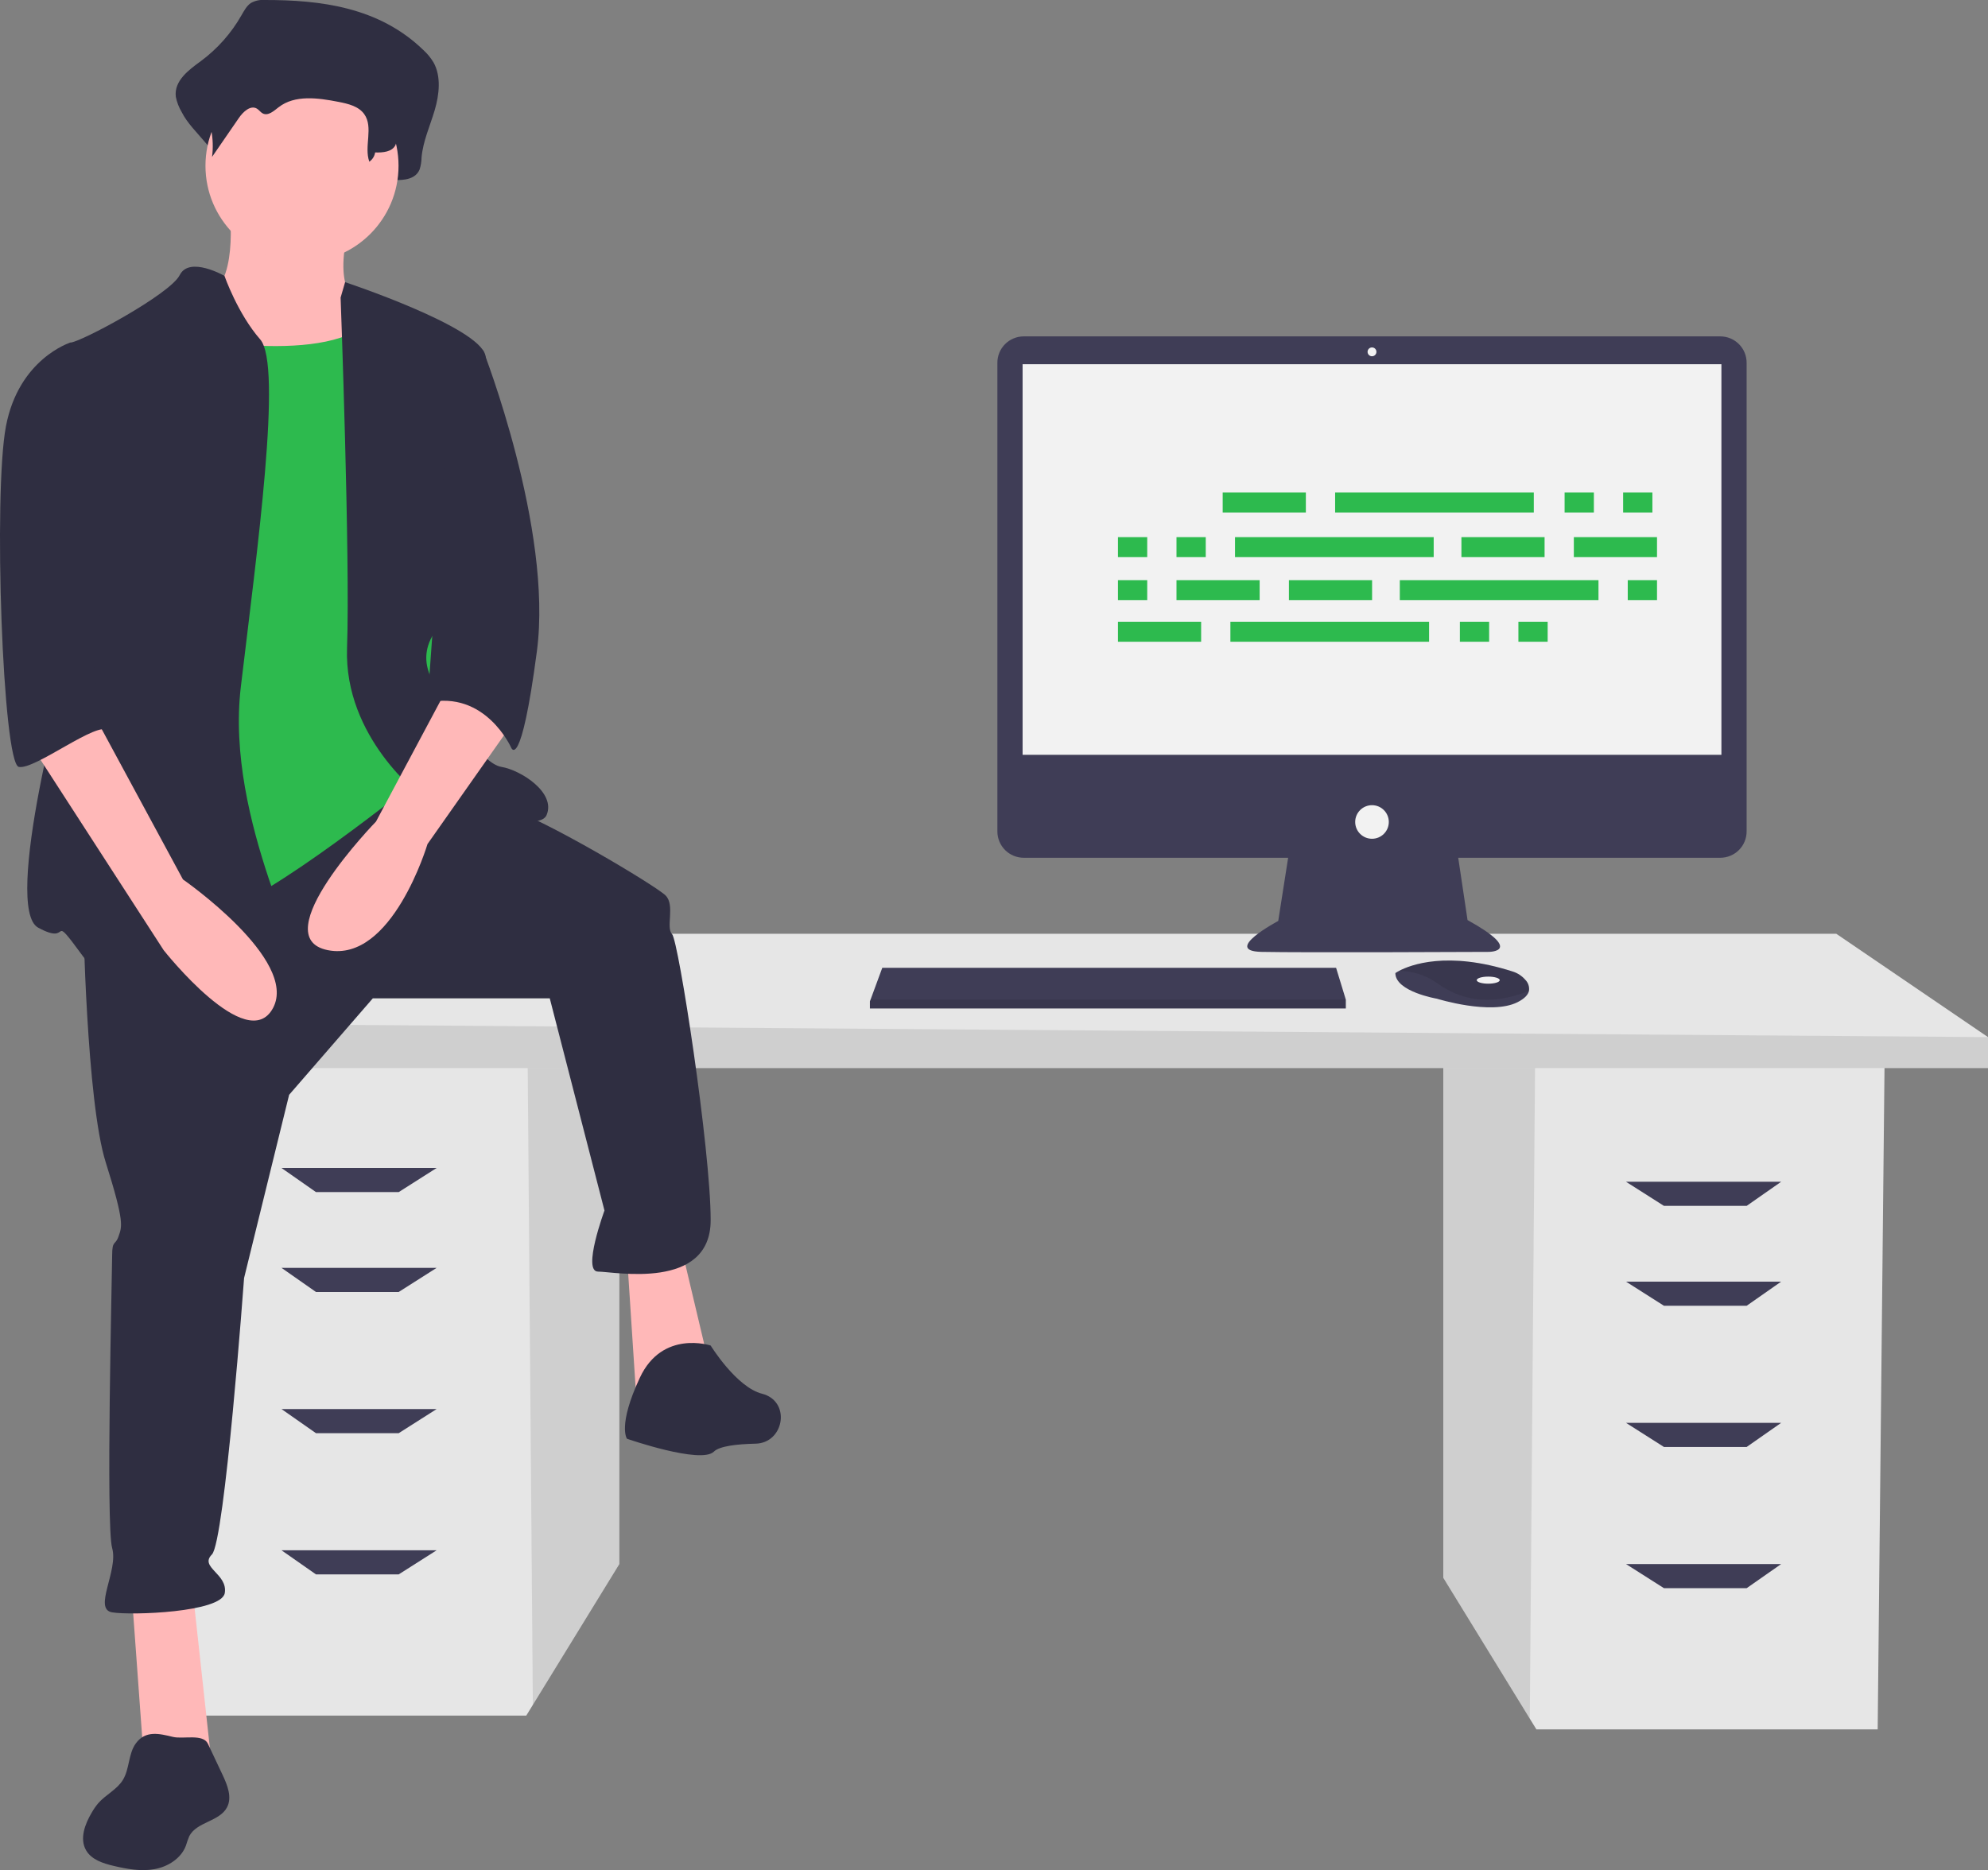 <svg width="372" height="350" viewBox="0 0 372 350" fill="none" xmlns="http://www.w3.org/2000/svg">
<rect x="0" y="0" width="372" height="350" fill="#808080" stroke="none"/>
<g clip-path="url(#clip0_30_932)">
<path d="M270.074 198.611V295.296L286.26 321.652L287.492 323.657H351.357L352.647 198.611H270.074Z" fill="#E6E6E6"/>
<path opacity="0.1" d="M270.074 198.611V295.296L286.26 321.652L287.253 198.611H270.074Z" fill="black"/>
<path d="M115.894 196.032V292.718L99.708 319.074L98.477 321.079H34.611L33.321 196.032H115.894Z" fill="#E6E6E6"/>
<path opacity="0.1" d="M115.894 196.032V292.718L99.708 319.074L98.715 196.032H115.894Z" fill="black"/>
<path d="M372 194.099V199.9H24.935V191.52L57.19 174.762H343.616L372 194.099Z" fill="#E6E6E6"/>
<path opacity="0.1" d="M372 194.099V199.9H24.935V191.52L372 194.099Z" fill="black"/>
<path d="M74.608 223.104H59.125L52.674 218.592H81.704L74.608 223.104Z" fill="#3F3D56"/>
<path d="M74.608 241.797H59.125L52.674 237.285H81.704L74.608 241.797Z" fill="#3F3D56"/>
<path d="M74.608 268.224H59.125L52.674 263.712H81.704L74.608 268.224Z" fill="#3F3D56"/>
<path d="M74.608 294.651H59.125L52.674 290.14H81.704L74.608 294.651Z" fill="#3F3D56"/>
<path d="M311.36 225.682H326.843L333.294 221.171H304.264L311.36 225.682Z" fill="#3F3D56"/>
<path d="M311.36 244.375H326.843L333.294 239.863H304.264L311.36 244.375Z" fill="#3F3D56"/>
<path d="M311.36 270.803H326.843L333.294 266.291H304.264L311.36 270.803Z" fill="#3F3D56"/>
<path d="M311.36 297.23H326.843L333.294 292.718H304.264L311.36 297.23Z" fill="#3F3D56"/>
<path d="M321.904 62.955H191.563C190.915 62.955 190.274 63.082 189.676 63.33C189.078 63.577 188.535 63.94 188.077 64.397C187.619 64.855 187.256 65.397 187.008 65.995C186.761 66.593 186.633 67.233 186.633 67.88V155.608C186.633 156.255 186.761 156.896 187.008 157.493C187.256 158.091 187.619 158.634 188.077 159.091C188.535 159.549 189.078 159.911 189.676 160.159C190.274 160.406 190.915 160.534 191.563 160.534H241.041L239.187 172.359C239.187 172.359 228.594 177.982 236.042 178.148C243.491 178.313 278.582 178.148 278.582 178.148C278.582 178.148 285.369 178.148 274.61 172.194L272.866 160.534H321.904C322.551 160.534 323.192 160.406 323.79 160.159C324.388 159.911 324.932 159.549 325.389 159.091C325.847 158.634 326.21 158.091 326.458 157.493C326.706 156.896 326.833 156.255 326.833 155.608V67.88C326.833 67.233 326.706 66.593 326.458 65.995C326.21 65.397 325.847 64.855 325.389 64.397C324.932 63.94 324.388 63.577 323.79 63.33C323.192 63.082 322.551 62.955 321.904 62.955Z" fill="#3F3D56"/>
<path d="M322.115 68.165H191.351V141.266H322.115V68.165Z" fill="#F2F2F2"/>
<path d="M256.733 66.676C257.19 66.676 257.561 66.306 257.561 65.849C257.561 65.392 257.19 65.022 256.733 65.022C256.276 65.022 255.905 65.392 255.905 65.849C255.905 66.306 256.276 66.676 256.733 66.676Z" fill="#F2F2F2"/>
<path d="M256.733 156.978C258.47 156.978 259.878 155.571 259.878 153.835C259.878 152.1 258.47 150.693 256.733 150.693C254.996 150.693 253.588 152.1 253.588 153.835C253.588 155.571 254.996 156.978 256.733 156.978Z" fill="#F2F2F2"/>
<path d="M251.832 187.078V188.733H162.78V187.409L162.902 187.078L165.097 181.125H250.012L251.832 187.078Z" fill="#3F3D56"/>
<path d="M286.103 185.459C285.94 186.152 285.328 186.883 283.944 187.575C278.978 190.055 268.881 186.913 268.881 186.913C268.881 186.913 261.102 185.59 261.102 182.117C261.32 181.967 261.548 181.832 261.784 181.712C263.871 180.608 270.794 177.885 283.067 181.827C283.972 182.111 284.779 182.639 285.401 183.355C285.676 183.625 285.883 183.957 286.005 184.323C286.127 184.688 286.16 185.078 286.103 185.459Z" fill="#3F3D56"/>
<path opacity="0.1" d="M286.103 185.459C280.025 187.786 274.607 187.96 269.047 184.101C266.944 182.548 264.398 181.711 261.784 181.712C263.871 180.608 270.794 177.885 283.068 181.827C283.972 182.111 284.779 182.639 285.401 183.355C285.676 183.625 285.883 183.957 286.005 184.323C286.127 184.688 286.16 185.078 286.103 185.459Z" fill="black"/>
<path d="M278.482 184.101C279.67 184.101 280.634 183.805 280.634 183.44C280.634 183.075 279.67 182.778 278.482 182.778C277.293 182.778 276.33 183.075 276.33 183.44C276.33 183.805 277.293 184.101 278.482 184.101Z" fill="#F2F2F2"/>
<path opacity="0.1" d="M251.832 187.078V188.733H162.78V187.409L162.902 187.078H251.832Z" fill="black"/>
<path d="M49.514 7.2564e-05C48.611 -0.074 47.706 0.128 46.919 0.579C46.147 1.108 45.661 2.033 45.164 2.894C43.265 6.226 40.694 9.128 37.614 11.416C35.37 13.058 32.518 15.105 32.902 18.133C33.105 19.133 33.474 20.091 33.996 20.968C36.065 25.143 41.713 28.369 41.157 33.132C43.214 29.692 40.463 27.992 42.519 24.552C43.499 22.914 45.2 21.066 46.678 22.094C47.173 22.439 47.498 23.056 48.014 23.358C49.243 24.08 50.552 22.701 51.64 21.724C55.394 18.357 60.733 19.239 65.404 20.289C67.61 20.784 70.032 21.434 71.336 23.54C73.05 26.309 69.707 29.299 68.863 32.43C68.794 32.697 68.79 32.976 68.853 33.245C68.916 33.513 69.043 33.762 69.223 33.971C69.403 34.179 69.631 34.341 69.887 34.443C70.144 34.544 70.421 34.582 70.695 34.553C72.097 34.415 73.757 34.302 73.84 33.687C75.604 33.75 77.764 33.55 78.52 31.715C78.751 30.989 78.873 30.233 78.882 29.472C79.16 26.39 80.469 23.578 81.336 20.644C82.203 17.711 82.581 14.273 81.117 11.672C80.595 10.807 79.949 10.023 79.199 9.344C70.894 1.313 59.973 -0.012 49.514 7.2564e-05Z" fill="#2F2E41"/>
<path d="M42.964 39.148C42.964 39.148 44.77 54.189 38.147 55.392C31.523 56.595 44.168 77.05 44.168 77.05L74.274 80.66L67.049 56.595C67.049 56.595 62.232 54.79 65.242 42.758C68.253 30.725 42.964 39.148 42.964 39.148Z" fill="#FFB8B8"/>
<path d="M24.599 297.546L27.008 330.635H39.652L36.039 297.546H24.599Z" fill="#FFB8B8"/>
<path d="M117.326 234.977L119.132 262.652L132.981 256.636L127.562 233.774L117.326 234.977Z" fill="#FFB8B8"/>
<path d="M15.567 171.205C15.567 171.205 16.169 206.099 19.782 217.53C23.395 228.961 22.793 229.562 22.19 231.367C21.588 233.172 20.986 231.969 20.986 234.977C20.986 237.985 19.782 285.513 20.986 289.725C22.19 293.936 17.373 301.156 20.986 301.757C24.599 302.359 41.458 301.757 42.06 298.148C42.663 294.538 37.243 293.335 39.652 290.928C42.06 288.522 45.673 239.188 45.673 239.188L54.103 204.896L69.758 186.847H102.875L113.111 226.554C113.111 226.554 108.896 237.985 111.907 237.985C114.917 237.985 132.981 241.595 132.981 228.359C132.981 215.123 126.96 176.018 125.756 174.815C124.551 173.611 126.358 169.4 124.551 167.595C122.745 165.79 101.671 153.156 93.843 150.75C86.016 148.343 75.035 145.479 75.035 145.479L15.567 171.205Z" fill="#2F2E41"/>
<path d="M132.981 251.822C132.981 251.822 123.949 248.814 119.734 257.839C115.519 266.863 117.326 269.27 117.326 269.27C117.326 269.27 131.175 274.083 133.583 271.676C134.631 270.629 137.958 270.265 141.384 270.189C146.6 270.072 147.988 262.698 143.061 260.98C142.914 260.929 142.766 260.885 142.615 260.847C137.798 259.644 132.981 251.822 132.981 251.822Z" fill="#2F2E41"/>
<path d="M56.511 49.075C66.488 49.075 74.575 40.994 74.575 31.026C74.575 21.058 66.488 12.977 56.511 12.977C46.535 12.977 38.448 21.058 38.448 31.026C38.448 40.994 46.535 49.075 56.511 49.075Z" fill="#FFB8B8"/>
<path d="M33.029 62.912C33.029 62.912 62.533 68.929 69.758 59.303C76.984 49.677 79.994 86.376 79.994 86.376L83.607 124.88L78.188 145.937C78.188 145.937 49.888 168.798 40.856 170.603C31.824 172.408 17.976 173.611 17.976 173.611C17.976 173.611 22.19 106.831 22.19 105.628C22.19 104.424 33.029 62.912 33.029 62.912Z" fill="#2DBA4E"/>
<path d="M42.002 51.629C42.002 51.629 35.437 47.872 33.631 51.481C31.824 55.091 14.965 64.115 13.159 64.115C11.352 64.115 16.771 114.05 14.363 120.067C11.954 126.083 0.514 170.002 7.137 173.611C13.761 177.221 8.944 170.002 15.567 179.026C22.19 188.05 54.705 188.05 56.511 184.441C58.318 180.831 42.06 153.758 45.071 128.489C48.082 103.221 52.899 68.327 48.684 63.514C44.469 58.701 42.002 51.629 42.002 51.629Z" fill="#2F2E41"/>
<path d="M63.737 55.693L64.576 52.809C64.576 52.809 89.628 61.107 90.832 66.522C92.037 71.937 91.435 109.839 87.22 112.847C83.005 115.855 76.984 120.668 81.198 127.888C85.413 135.107 90.23 142.928 93.843 143.53C97.456 144.132 104.079 148.343 102.273 152.554C100.466 156.766 78.79 148.945 78.79 148.945C78.79 148.945 64.339 138.115 64.941 121.27C65.543 104.424 63.737 55.693 63.737 55.693Z" fill="#2F2E41"/>
<path d="M84.811 126.685L70.36 153.758C70.36 153.758 49.286 175.416 61.328 177.823C73.371 180.229 79.994 157.969 79.994 157.969L95.649 135.709L84.811 126.685Z" fill="#FFB8B8"/>
<path d="M50.394 4.723C49.666 4.669 48.937 4.81 48.282 5.132C47.69 5.564 47.201 6.123 46.853 6.768C45.247 9.182 43.153 11.233 40.707 12.791C38.881 13.952 36.559 15.399 36.871 17.539C37.041 18.256 37.343 18.936 37.761 19.543C39.452 22.523 40.125 25.972 39.679 29.369L44.7 22.076C45.497 20.918 46.882 19.611 48.086 20.338C48.488 20.582 48.753 21.018 49.173 21.232C50.174 21.742 51.239 20.767 52.125 20.077C55.181 17.697 59.527 18.321 63.33 19.062C65.125 19.412 67.097 19.872 68.158 21.36C69.921 23.834 68.08 27.408 69.109 30.266C69.397 30.064 69.642 29.807 69.829 29.509C70.016 29.212 70.141 28.879 70.197 28.532C71.632 28.577 73.391 28.436 74.006 27.139C74.193 26.631 74.293 26.094 74.301 25.553C74.527 23.375 75.593 21.387 76.299 19.314C77.005 17.241 77.312 14.811 76.12 12.972C75.684 12.35 75.158 11.795 74.559 11.327C67.798 5.65 58.908 4.714 50.394 4.723Z" fill="#2F2E41"/>
<path d="M84.811 64.115L90.421 65.603C90.421 65.603 103.477 99.01 100.466 121.872C97.456 144.733 95.649 139.92 95.649 139.92C95.649 139.92 90.832 129.091 79.994 131.498L84.811 64.115Z" fill="#2F2E41"/>
<path d="M25.433 326.262C23.981 328.234 24.272 331.052 22.986 333.135C21.871 334.941 19.77 335.888 18.375 337.488C17.93 338.02 17.534 338.59 17.19 339.192C15.897 341.357 14.845 344.132 16.119 346.308C17.144 348.059 19.298 348.744 21.274 349.21C23.771 349.799 26.366 350.271 28.892 349.821C31.418 349.37 33.886 347.825 34.787 345.424C34.964 344.821 35.175 344.227 35.417 343.647C36.786 340.954 41.081 340.925 42.482 338.248C43.463 336.375 42.561 334.111 41.66 332.198L38.908 326.357C37.995 324.418 34.293 325.533 32.363 325.068C29.846 324.462 27.244 323.795 25.433 326.262Z" fill="#2F2E41"/>
<path d="M5.331 138.717L30.62 177.823C30.62 177.823 46.275 197.676 51.092 188.652C55.909 179.628 34.233 164.587 34.233 164.587L17.976 134.506L5.331 138.717Z" fill="#FFB8B8"/>
<path d="M17.976 65.319L13.159 64.115C13.159 64.115 3.525 67.124 1.116 79.758C-1.292 92.392 0.514 142.928 3.525 143.53C6.535 144.132 18.394 134.731 20.292 136.724C22.19 138.717 16.169 128.489 17.976 123.075C19.782 117.66 17.976 65.319 17.976 65.319Z" fill="#2F2E41"/>
<path d="M244.356 92.174H228.794V95.917H244.356V92.174Z" fill="#2DBA4E"/>
<path d="M298.249 92.174H292.773V95.917H298.249V92.174Z" fill="#2DBA4E"/>
<path d="M309.2 92.174H303.724V95.917H309.2V92.174Z" fill="#2DBA4E"/>
<path d="M287.009 92.174H249.832V95.917H287.009V92.174Z" fill="#2DBA4E"/>
<path d="M224.759 116.362H209.197V120.105H224.759V116.362Z" fill="#2DBA4E"/>
<path d="M278.651 116.362H273.176V120.105H278.651V116.362Z" fill="#2DBA4E"/>
<path d="M289.603 116.362H284.127V120.105H289.603V116.362Z" fill="#2DBA4E"/>
<path d="M267.412 116.362H230.235V120.105H267.412V116.362Z" fill="#2DBA4E"/>
<path d="M289.026 100.524H273.464V104.268H289.026V100.524Z" fill="#2DBA4E"/>
<path d="M310.065 100.524H294.502V104.268H310.065V100.524Z" fill="#2DBA4E"/>
<path d="M214.672 100.524H209.197V104.268H214.672V100.524Z" fill="#2DBA4E"/>
<path d="M225.624 100.524H220.148V104.268H225.624V100.524Z" fill="#2DBA4E"/>
<path d="M268.276 100.524H231.099V104.268H268.276V100.524Z" fill="#2DBA4E"/>
<path d="M256.749 108.587H241.186V112.33H256.749V108.587Z" fill="#2DBA4E"/>
<path d="M235.71 108.587H220.148V112.33H235.71V108.587Z" fill="#2DBA4E"/>
<path d="M214.672 108.587H209.197V112.33H214.672V108.587Z" fill="#2DBA4E"/>
<path d="M310.065 108.587H304.589V112.33H310.065V108.587Z" fill="#2DBA4E"/>
<path d="M299.113 108.587H261.936V112.33H299.113V108.587Z" fill="#2DBA4E"/>
</g>
<defs>
<clipPath id="clip0_30_932">
<rect width="372" height="350" fill="white"/>
</clipPath>
</defs>
</svg>
